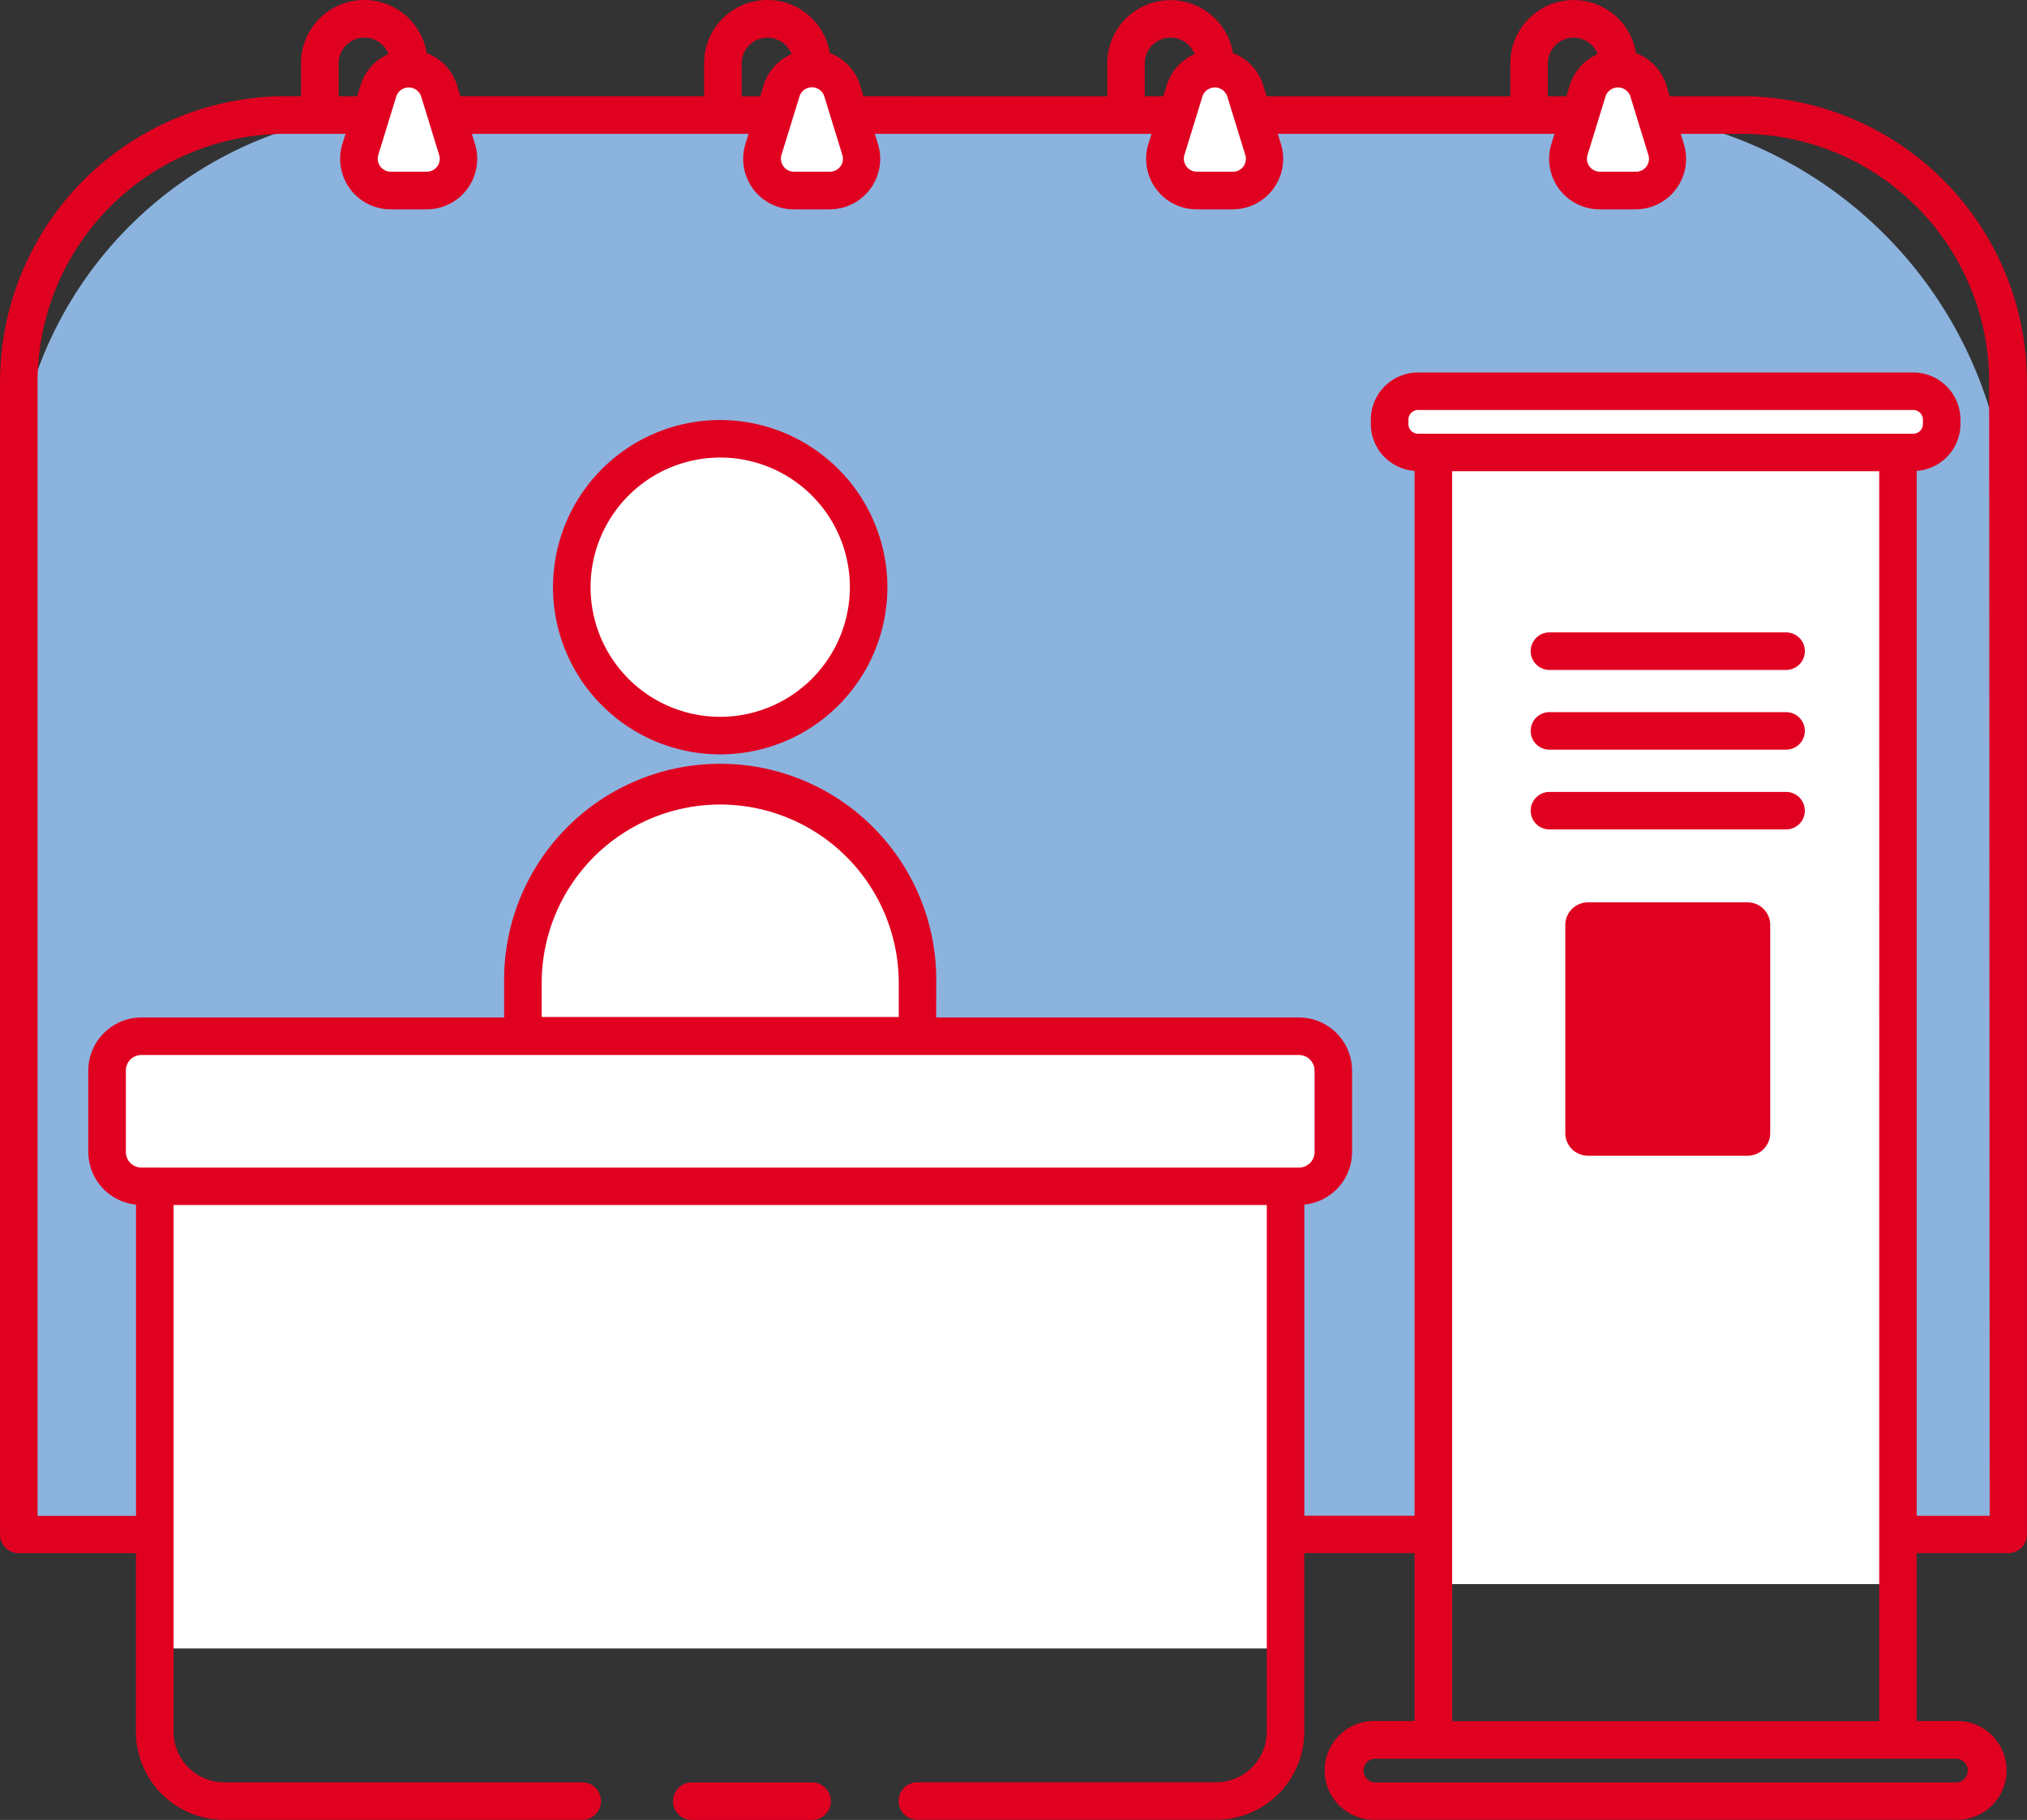 <svg xmlns="http://www.w3.org/2000/svg" width="108.361" height="97.306" viewBox="0 0 108.361 97.306"><rect x="0" y="0" width="108.361" height="97.306" fill="#333333" stroke="none"/><g transform="translate(-240.458 -3704.574)"><path d="M262.3,3710.48h62.921a22.59,22.59,0,0,1,22.59,22.59v52.76H241.2v-54.241A21.109,21.109,0,0,1,262.3,3710.48Z" fill="#8cb3de"/><rect width="64.201" height="6.879" transform="translate(246.928 3760.608)" fill="#fff"/><rect width="59.615" height="25.222" transform="translate(249.22 3767.487)" fill="#fff"/><rect width="25.222" height="60.761" transform="translate(316.861 3728.508)" fill="#fff"/><rect width="29.808" height="2.293" rx="1.146" transform="translate(314.568 3726.215)" fill="#fff"/><path d="M261.422,3709l-2.353,4.386a.906.906,0,0,0,.69,1.363h4.7a.906.906,0,0,0,.69-1.363L262.8,3709a.763.763,0,0,0-1.379,0Z" fill="#fff"/><path d="M283.2,3709l-2.353,4.386a.905.905,0,0,0,.319,1.241.925.925,0,0,0,.372.122h4.706a.907.907,0,0,0,.813-.991.929.929,0,0,0-.123-.373L284.586,3709a.764.764,0,0,0-1.381,0Z" fill="#fff"/><path d="M304.988,3709l-2.354,4.386a.907.907,0,0,0,.69,1.364h4.7a.907.907,0,0,0,.691-1.364L306.368,3709a.764.764,0,0,0-1.38,0Z" fill="#fff"/><path d="M326.322,3709l-1.926,4.386c-.264.6.054,1.364.564,1.364h3.852c.513,0,.829-.764.565-1.364L327.452,3709a.584.584,0,0,0-1.13,0Z" fill="#fff"/><circle cx="8.025" cy="8.025" r="8.025" transform="translate(271.003 3728.507)" fill="#fff"/><rect width="22.929" height="25.222" rx="11.464" transform="translate(267.563 3746.851)" fill="#fff"/><path d="M333.561,3709.721h-3.842l-.178-.581a2.683,2.683,0,0,0-1.623-1.726,3.381,3.381,0,0,0-6.718.554v1.753H308.17l-.178-.581a2.681,2.681,0,0,0-1.624-1.728,3.381,3.381,0,0,0-6.717.554v1.753H286.619l-.179-.581a2.679,2.679,0,0,0-1.622-1.727,3.381,3.381,0,0,0-6.718.554v1.753H265.07l-.179-.581a2.681,2.681,0,0,0-1.623-1.726,3.381,3.381,0,0,0-6.718.554v1.753h-.821a15.29,15.29,0,0,0-15.271,15.271v61.627a1,1,0,0,0,1,1h6.268v9.548a4.716,4.716,0,0,0,4.711,4.71h19.146a1,1,0,1,0,0-2.007H252.437a2.708,2.708,0,0,1-2.7-2.7V3769h58.443v28.164a2.707,2.707,0,0,1-2.706,2.7H289.5a1,1,0,0,0,0,2.007h15.972a4.715,4.715,0,0,0,4.71-4.71v-9.548h5.895v8.976h-2.094a2.642,2.642,0,1,0-.092,5.283h31.125a2.642,2.642,0,1,0,.092-5.283h-2.192v-8.976h4.9a1,1,0,0,0,1-1v-61.628a15.286,15.286,0,0,0-15.27-15.268Zm-5.083,3.752a.684.684,0,0,1-.56.282h-1.923a.694.694,0,0,1-.7-.694.72.72,0,0,1,.031-.206l.961-3.125a.7.7,0,0,1,1.329,0l.961,3.125a.692.692,0,0,1-.1.618Zm-5.273-5.506a1.378,1.378,0,0,1,2.663-.5,2.681,2.681,0,0,0-1.494,1.672l-.178.581H323.2v-1.754Zm-16.277,5.506a.68.68,0,0,1-.558.282h-1.924a.7.7,0,0,1-.7-.695.713.713,0,0,1,.031-.205l.961-3.125a.7.7,0,0,1,1.329,0l.961,3.125a.688.688,0,0,1-.1.619Zm-5.272-5.506a1.378,1.378,0,0,1,2.663-.5,2.679,2.679,0,0,0-1.493,1.672l-.179.581h-.991Zm-16.275,5.506a.682.682,0,0,1-.559.282H282.9a.7.7,0,0,1-.694-.706.751.751,0,0,1,.029-.194l.963-3.125a.695.695,0,0,1,1.328,0l.961,3.125a.686.686,0,0,1-.1.618Zm-5.272-5.506a1.378,1.378,0,0,1,2.663-.5,2.681,2.681,0,0,0-1.494,1.672l-.178.58h-.991Zm-16.276,5.506a.691.691,0,0,1-.56.282H261.35a.7.7,0,0,1-.7-.695.68.68,0,0,1,.031-.205l.962-3.125a.7.7,0,0,1,1.329,0l.961,3.125a.687.687,0,0,1-.1.617Zm-5.272-5.506a1.378,1.378,0,0,1,2.664-.5,2.675,2.675,0,0,0-1.494,1.672l-.18.581h-.991ZM248.734,3767h-.715a.833.833,0,0,1-.833-.833h0v-4.355a.832.832,0,0,1,.832-.832H309.9a.834.834,0,0,1,.833.833v4.355a.834.834,0,0,1-.833.833H248.734Zm20.682-8.051v-1.816a9.544,9.544,0,1,1,19.088,0h0v1.816Zm73.324-31.185H316.266a.517.517,0,0,1-.516-.516v-.237a.516.516,0,0,1,.516-.516H342.74a.515.515,0,0,1,.515.514v.239a.516.516,0,0,1-.514.516Zm2.913,71.476a.635.635,0,0,1-.635.635H313.986a.635.635,0,1,1,0-1.271h31.033A.635.635,0,0,1,345.653,3799.238Zm-27.565-2.642v-66.828h22.831V3796.6H318.088Zm28.735-10.982h-3.9V3729.75a2.518,2.518,0,0,0,2.339-2.5v-.238a2.527,2.527,0,0,0-2.523-2.523H316.264a2.525,2.525,0,0,0-2.523,2.523v.238a2.517,2.517,0,0,0,2.339,2.5v55.863h-5.894V3768.98a2.834,2.834,0,0,0,2.551-2.811v-4.355a2.842,2.842,0,0,0-2.84-2.839H290.508v-1.839a11.551,11.551,0,1,0-23.1-.3c0,.1,0,.2,0,.3v1.839H248.019a2.844,2.844,0,0,0-2.84,2.839v4.355a2.834,2.834,0,0,0,2.551,2.811v16.638h-5.264V3724.99a13.278,13.278,0,0,1,13.264-13.262h3.2l-.166.539a2.7,2.7,0,0,0,2.581,3.5h1.924a2.7,2.7,0,0,0,2.7-2.7,2.673,2.673,0,0,0-.121-.8l-.166-.538h14.793l-.166.538a2.7,2.7,0,0,0,1.779,3.379,2.73,2.73,0,0,0,.8.121h1.924a2.7,2.7,0,0,0,2.7-2.7,2.733,2.733,0,0,0-.121-.8l-.165-.538h14.791l-.166.538a2.7,2.7,0,0,0,1.779,3.379,2.731,2.731,0,0,0,.8.121h1.924a2.7,2.7,0,0,0,2.7-2.7,2.733,2.733,0,0,0-.121-.8l-.166-.539h14.793l-.166.539a2.7,2.7,0,0,0,1.778,3.379,2.743,2.743,0,0,0,.8.121h1.922a2.7,2.7,0,0,0,2.7-2.7,2.732,2.732,0,0,0-.121-.8l-.166-.539h3.226a13.277,13.277,0,0,1,13.263,13.261Z" fill="#e00020"/><path d="M278.961,3727.031a8.938,8.938,0,1,0,8.936,8.94v0A8.949,8.949,0,0,0,278.961,3727.031Zm0,15.869a6.931,6.931,0,1,1,6.93-6.932h0A6.938,6.938,0,0,1,278.961,3742.9Z" fill="#e00020"/><path d="M283.872,3799.873h-6.43a1,1,0,1,0,0,2.007h6.43a1,1,0,0,0,0-2.007Z" fill="#e00020"/><path d="M335.94,3740.393H323.29a1,1,0,0,1,0-2.007h12.65a1,1,0,0,1,0,2.007Z" fill="#e00020"/><path d="M335.939,3744.656H323.29a1,1,0,0,1,0-2.006h12.649a1,1,0,0,1,0,2.006Z" fill="#e00020"/><path d="M335.939,3748.921H323.29a1,1,0,1,1,0-2.006h12.649a1,1,0,1,1,0,2.006Z" fill="#e00020"/><path d="M333.884,3752.82h-8.538a1.208,1.208,0,0,0-1.208,1.208h0v11.129a1.208,1.208,0,0,0,1.208,1.208h8.538a1.208,1.208,0,0,0,1.208-1.208h0v-11.129a1.208,1.208,0,0,0-1.208-1.208Z" fill="#e00020"/></g></svg>